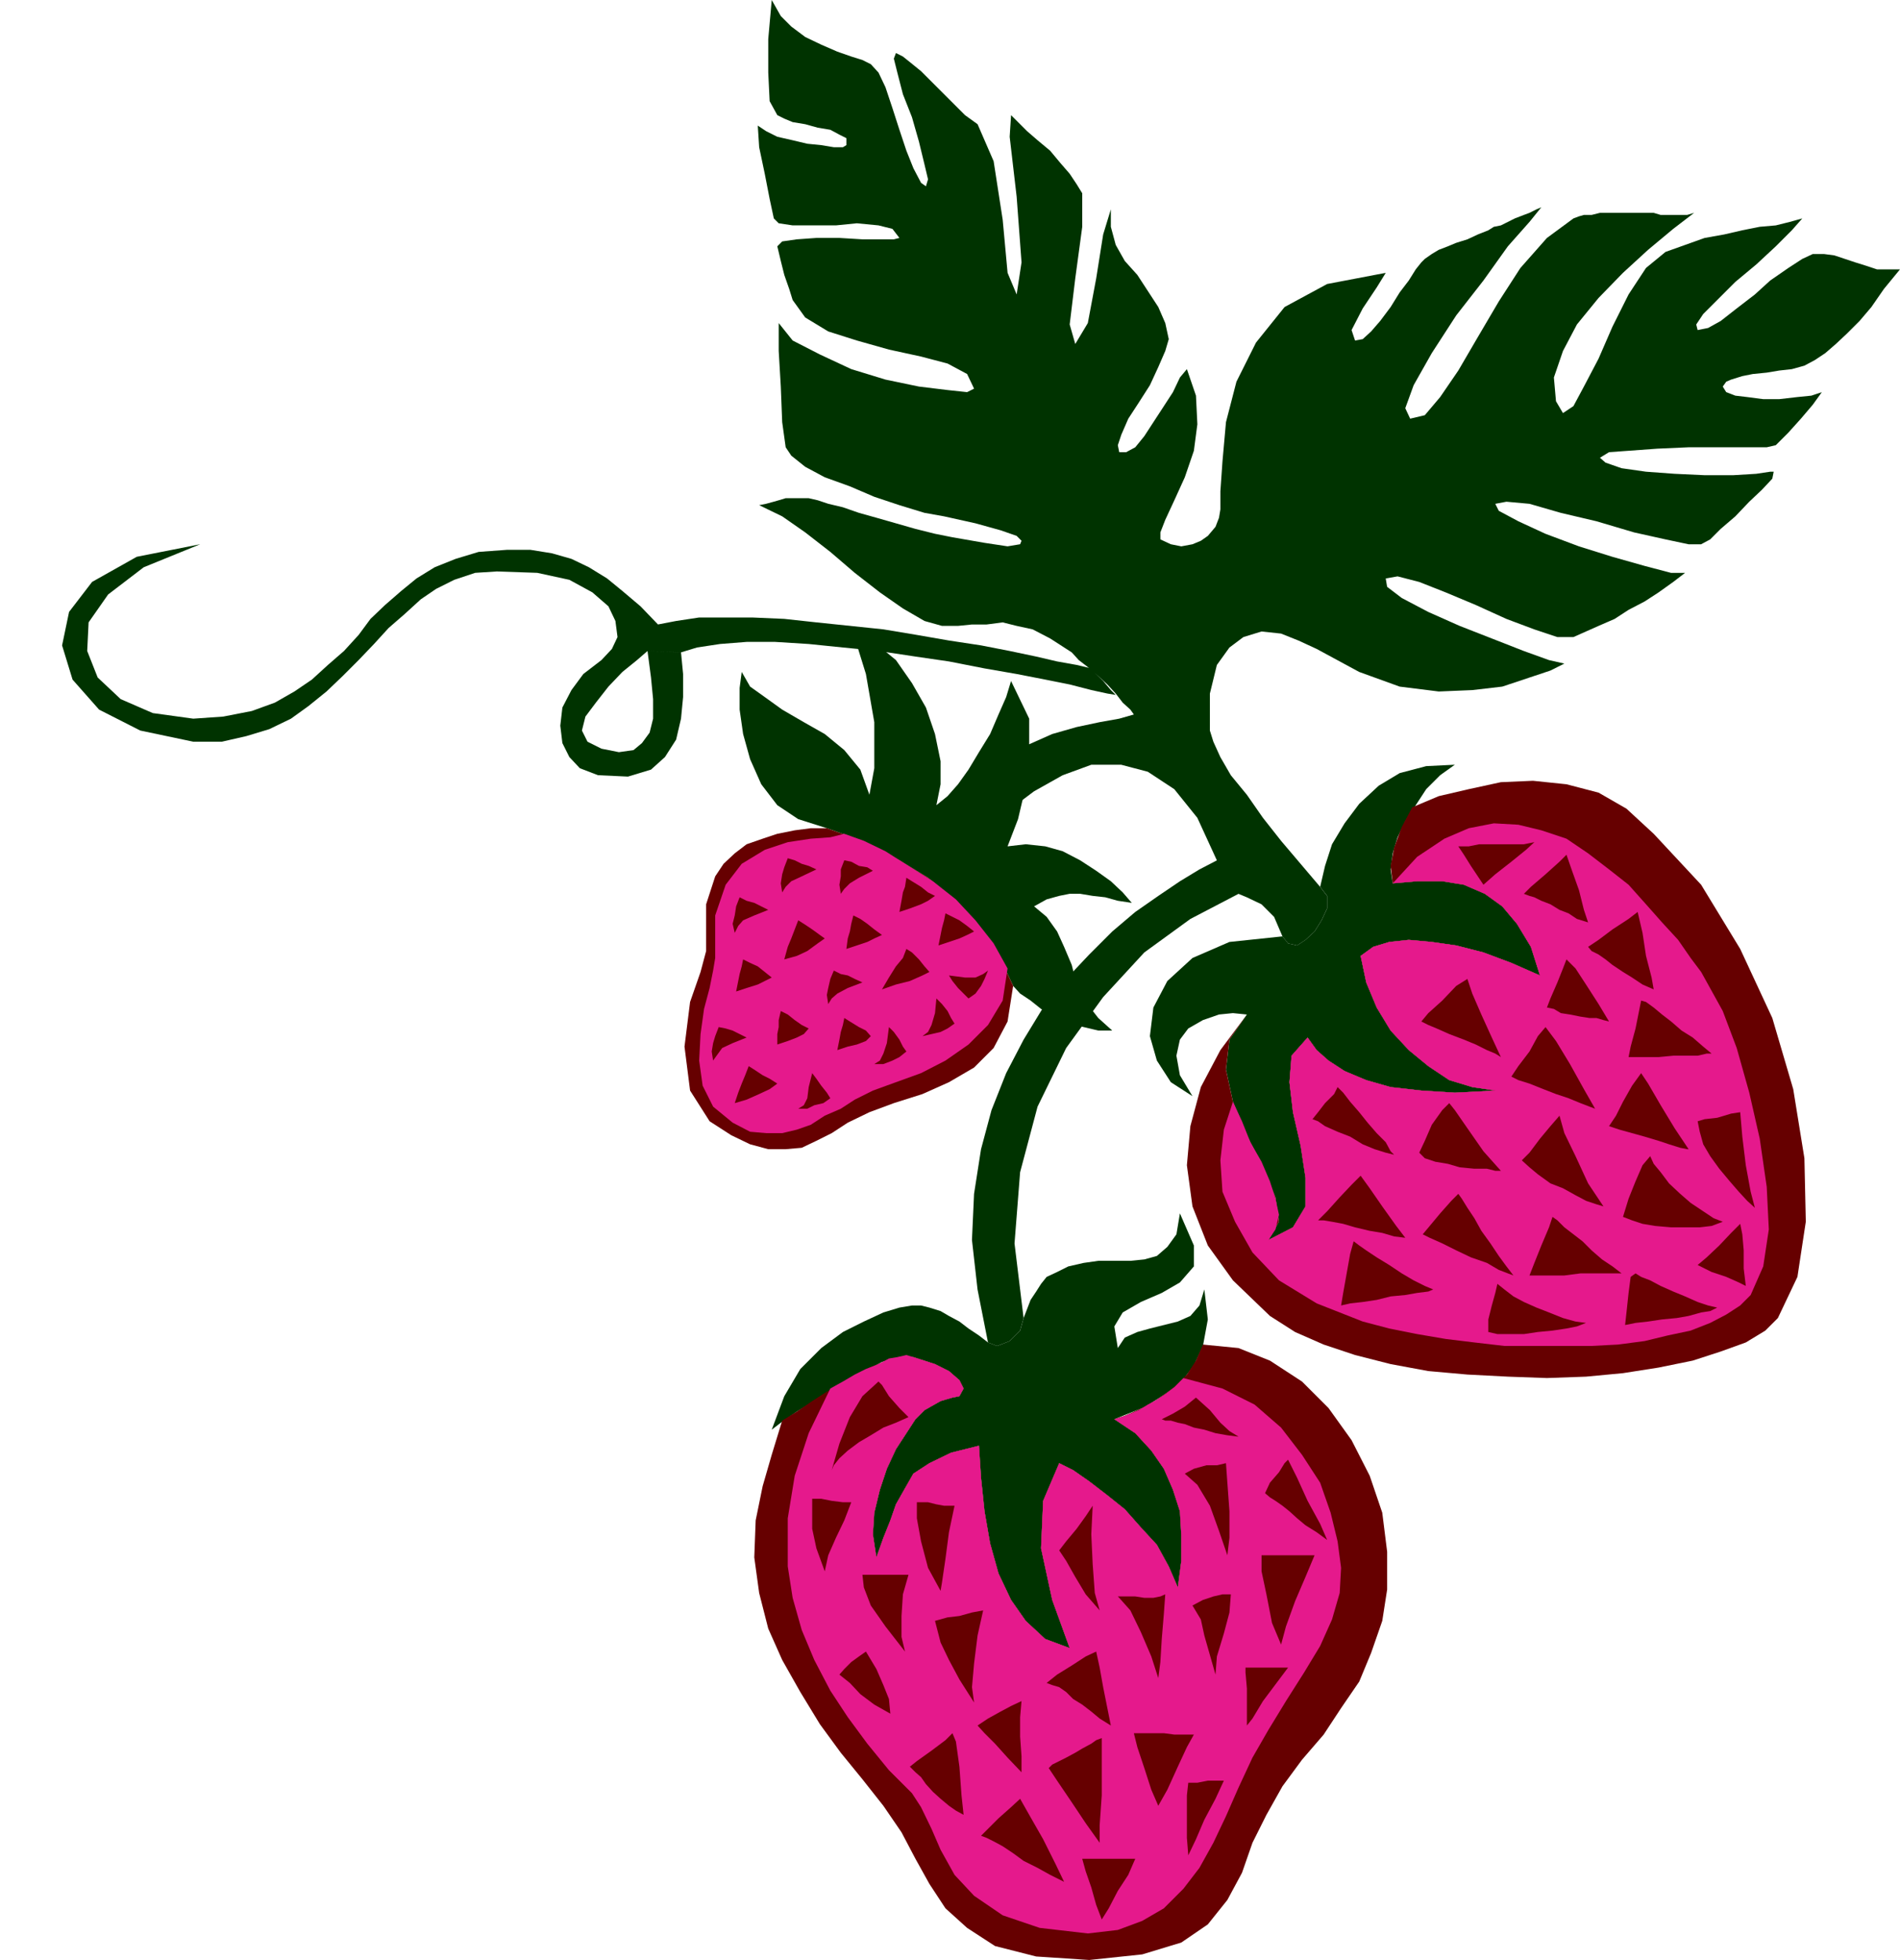 <?xml version="1.0" encoding="UTF-8" standalone="no"?>
<svg
   xmlns:ooo="http://xml.openoffice.org/svg/export"
   xmlns:dc="http://purl.org/dc/elements/1.1/"
   xmlns:cc="http://creativecommons.org/ns#"
   xmlns:rdf="http://www.w3.org/1999/02/22-rdf-syntax-ns#"
   xmlns:svg="http://www.w3.org/2000/svg"
   xmlns="http://www.w3.org/2000/svg"
   xmlns:sodipodi="http://sodipodi.sourceforge.net/DTD/sodipodi-0.dtd"
   xmlns:inkscape="http://www.inkscape.org/namespaces/inkscape"
   version="1.2"
   width="27.23mm"
   height="28.09mm"
   viewBox="0 0 2723 2809"
   preserveAspectRatio="xMidYMid"
   xml:space="preserve"
   id="svg213"
   sodipodi:docname="strwbry3.svg"
   style="fill-rule:evenodd;stroke-width:28.222;stroke-linejoin:round"
   inkscape:version="0.92.5 (2060ec1f9f, 2020-04-08)"><sodipodi:namedview
   pagecolor="#ffffff"
   bordercolor="#666666"
   borderopacity="1"
   objecttolerance="10"
   gridtolerance="10"
   guidetolerance="10"
   inkscape:pageopacity="0"
   inkscape:pageshadow="2"
   inkscape:window-width="664"
   inkscape:window-height="487"
   id="namedview215"
   showgrid="false"
   inkscape:zoom="0.2102413"
   inkscape:cx="51.477166"
   inkscape:cy="53.064565"
   inkscape:window-x="0"
   inkscape:window-y="0"
   inkscape:window-maximized="0"
   inkscape:current-layer="svg213" />
 <defs
   class="ClipPathGroup"
   id="defs8">
  <clipPath
   id="presentation_clip_path"
   clipPathUnits="userSpaceOnUse">
   <rect
   x="0"
   y="0"
   width="21000"
   height="29700"
   id="rect2" />
  </clipPath>
  <clipPath
   id="presentation_clip_path_shrink"
   clipPathUnits="userSpaceOnUse">
   <rect
   x="21"
   y="29"
   width="20958"
   height="29641"
   id="rect5" />
  </clipPath>
 </defs>
 <defs
   class="TextShapeIndex"
   id="defs12">
  <g
   ooo:slide="id1"
   ooo:id-list="id3"
   id="g10" />
 </defs>
 <defs
   class="EmbeddedBulletChars"
   id="defs44">
  <g
   id="bullet-char-template-57356"
   transform="matrix(4.8828125e-4,0,0,-4.8828125e-4,0,0)">
   <path
   d="M 580,1141 1163,571 580,0 -4,571 Z"
   id="path14"
   inkscape:connector-curvature="0" />
  </g>
  <g
   id="bullet-char-template-57354"
   transform="matrix(4.8828125e-4,0,0,-4.8828125e-4,0,0)">
   <path
   d="M 8,1128 H 1137 V 0 H 8 Z"
   id="path17"
   inkscape:connector-curvature="0" />
  </g>
  <g
   id="bullet-char-template-10146"
   transform="matrix(4.8828125e-4,0,0,-4.8828125e-4,0,0)">
   <path
   d="M 174,0 602,739 174,1481 1456,739 Z M 1358,739 309,1346 659,739 Z"
   id="path20"
   inkscape:connector-curvature="0" />
  </g>
  <g
   id="bullet-char-template-10132"
   transform="matrix(4.8828125e-4,0,0,-4.8828125e-4,0,0)">
   <path
   d="M 2015,739 1276,0 H 717 l 543,543 H 174 v 393 h 1086 l -543,545 h 557 z"
   id="path23"
   inkscape:connector-curvature="0" />
  </g>
  <g
   id="bullet-char-template-10007"
   transform="matrix(4.8828125e-4,0,0,-4.8828125e-4,0,0)">
   <path
   d="m 0,-2 c -7,16 -16,29 -25,39 l 381,530 c -94,256 -141,385 -141,387 0,25 13,38 40,38 9,0 21,-2 34,-5 21,4 42,12 65,25 l 27,-13 111,-251 280,301 64,-25 24,25 c 21,-10 41,-24 62,-43 C 886,937 835,863 770,784 769,783 710,716 594,584 L 774,223 c 0,-27 -21,-55 -63,-84 l 16,-20 C 717,90 699,76 672,76 641,76 570,178 457,381 L 164,-76 c -22,-34 -53,-51 -92,-51 -42,0 -63,17 -64,51 -7,9 -10,24 -10,44 0,9 1,19 2,30 z"
   id="path26"
   inkscape:connector-curvature="0" />
  </g>
  <g
   id="bullet-char-template-10004"
   transform="matrix(4.8828125e-4,0,0,-4.8828125e-4,0,0)">
   <path
   d="M 285,-33 C 182,-33 111,30 74,156 52,228 41,333 41,471 c 0,78 14,145 41,201 34,71 87,106 158,106 53,0 88,-31 106,-94 l 23,-176 c 8,-64 28,-97 59,-98 l 735,706 c 11,11 33,17 66,17 42,0 63,-15 63,-46 V 965 c 0,-36 -10,-64 -30,-84 L 442,47 C 390,-6 338,-33 285,-33 Z"
   id="path29"
   inkscape:connector-curvature="0" />
  </g>
  <g
   id="bullet-char-template-9679"
   transform="matrix(4.8828125e-4,0,0,-4.8828125e-4,0,0)">
   <path
   d="M 813,0 C 632,0 489,54 383,161 276,268 223,411 223,592 c 0,181 53,324 160,431 106,107 249,161 430,161 179,0 323,-54 432,-161 108,-107 162,-251 162,-431 0,-180 -54,-324 -162,-431 C 1136,54 992,0 813,0 Z"
   id="path32"
   inkscape:connector-curvature="0" />
  </g>
  <g
   id="bullet-char-template-8226"
   transform="matrix(4.8828125e-4,0,0,-4.8828125e-4,0,0)">
   <path
   d="m 346,457 c -73,0 -137,26 -191,78 -54,51 -81,114 -81,188 0,73 27,136 81,188 54,52 118,78 191,78 73,0 134,-26 185,-79 51,-51 77,-114 77,-187 0,-75 -25,-137 -76,-188 -50,-52 -112,-78 -186,-78 z"
   id="path35"
   inkscape:connector-curvature="0" />
  </g>
  <g
   id="bullet-char-template-8211"
   transform="matrix(4.8828125e-4,0,0,-4.8828125e-4,0,0)">
   <path
   d="M -4,459 H 1135 V 606 H -4 Z"
   id="path38"
   inkscape:connector-curvature="0" />
  </g>
  <g
   id="bullet-char-template-61548"
   transform="matrix(4.8828125e-4,0,0,-4.8828125e-4,0,0)">
   <path
   d="m 173,740 c 0,163 58,303 173,419 116,115 255,173 419,173 163,0 302,-58 418,-173 116,-116 174,-256 174,-419 0,-163 -58,-303 -174,-418 C 1067,206 928,148 765,148 601,148 462,206 346,322 231,437 173,577 173,740 Z"
   id="path41"
   inkscape:connector-curvature="0" />
  </g>
 </defs>
 <g
   id="g49"
   transform="translate(-9138,-13445)">
  <g
   id="id2"
   class="Master_Slide">
   <g
   id="bg-id2"
   class="Background" />
   <g
   id="bo-id2"
   class="BackgroundObjects" />
  </g>
 </g>
 <g
   class="SlideGroup"
   id="g211"
   transform="translate(-9138,-13445)">
  <g
   id="g209">
   <g
   id="container-id1">
    <g
   id="id1"
   class="Slide"
   clip-path="url(#presentation_clip_path)">
     <g
   class="Page"
   id="g205">
      <g
   class="Graphic"
   id="g203">
       <g
   id="id3">
        <rect
   class="BoundingBox"
   x="9138"
   y="13445"
   width="2723"
   height="2809"
   id="rect51"
   style="fill:none;stroke:none" />
        <defs
   id="defs56">
         <clipPath
   id="clip_path_1"
   clipPathUnits="userSpaceOnUse">
          <path
   d="m 9138,13445 h 2722 v 2808 H 9138 Z"
   id="path53"
   inkscape:connector-curvature="0" />
         </clipPath>
        </defs>
        <g
   clip-path="url(#clip_path_1)"
   id="g200">
         <path
   d="m 10526,14566 23,-20 28,-18 33,-15 36,-16 35,-10 33,-7 28,-5 21,-6 -5,-7 -11,-10 -10,-13 -12,-13 -13,-12 -15,-13 -13,-10 -10,-11 -31,-20 -25,-13 -23,-5 -20,-5 -23,3 h -21 l -20,2 h -23 l -25,-7 -31,-18 -33,-23 -36,-28 -35,-30 -36,-28 -33,-23 -33,-16 10,-2 11,-3 7,-2 10,-3 h 10 13 10 l 13,3 15,5 21,5 23,8 25,7 28,8 28,8 28,7 25,5 46,8 33,5 18,-3 2,-5 -7,-7 -23,-8 -36,-10 -45,-10 -28,-5 -36,-11 -36,-12 -35,-15 -36,-13 -28,-15 -20,-16 -8,-12 -5,-36 -2,-51 -3,-51 v -40 l 20,25 39,20 45,21 49,15 48,10 41,5 28,3 10,-5 -10,-21 -28,-15 -38,-10 -46,-10 -46,-13 -41,-13 -33,-20 -18,-25 -5,-16 -7,-20 -5,-20 -5,-21 7,-7 21,-3 28,-2 h 33 l 33,2 h 28 17 l 8,-2 -10,-13 -20,-5 -31,-3 -30,3 h -34 -28 l -20,-3 -7,-7 -6,-28 -7,-36 -8,-38 -2,-31 12,8 16,8 22,5 21,5 20,2 18,3 h 13 l 5,-3 v -10 l -10,-5 -13,-7 -18,-3 -18,-5 -18,-3 -12,-5 -10,-5 -11,-20 -2,-41 v -48 l 5,-56 13,23 15,15 20,15 23,11 23,10 20,7 16,5 12,6 11,12 10,21 10,30 10,31 10,30 10,25 11,21 7,5 3,-10 -5,-21 -8,-33 -10,-35 -13,-33 -8,-31 -5,-20 3,-8 10,5 10,8 16,13 15,15 15,15 18,18 15,15 18,13 23,53 13,84 7,76 13,31 7,-46 -7,-94 -10,-86 2,-31 10,10 13,13 15,13 18,15 15,18 13,15 10,15 8,13 v 48 l -10,74 -8,66 8,28 18,-30 12,-64 10,-63 11,-36 v 25 l 7,26 13,23 18,20 15,23 15,23 10,23 5,23 -5,17 -10,23 -12,26 -16,25 -15,23 -10,23 -5,15 2,10 h 10 l 13,-7 13,-16 13,-20 15,-23 13,-20 10,-21 10,-12 13,38 2,41 -5,38 -13,38 -15,33 -13,28 -7,18 v 10 l 15,7 15,3 16,-3 12,-5 10,-7 11,-13 5,-13 2,-12 v -26 l 3,-43 5,-56 15,-58 28,-56 41,-51 61,-33 84,-16 -13,21 -20,30 -16,31 5,15 11,-2 12,-11 13,-15 15,-20 13,-21 13,-17 10,-16 8,-10 5,-5 10,-7 10,-6 13,-5 12,-5 16,-5 15,-7 15,-6 8,-5 10,-2 10,-5 10,-5 13,-5 8,-3 10,-5 7,-3 -17,21 -31,35 -35,49 -39,50 -35,54 -26,46 -12,33 7,15 21,-5 22,-26 26,-38 28,-48 30,-51 31,-48 38,-43 38,-28 8,-3 7,-2 h 11 l 12,-3 h 13 13 12 13 13 13 l 10,3 h 10 10 10 8 l 10,-3 -30,23 -36,30 -36,33 -35,36 -31,38 -20,38 -13,38 3,34 10,17 15,-10 15,-28 21,-40 20,-46 23,-46 25,-38 28,-23 28,-10 28,-10 28,-5 26,-6 25,-5 23,-2 20,-5 18,-5 -15,17 -23,23 -28,26 -30,25 -26,26 -20,20 -10,15 2,8 15,-3 18,-10 23,-18 26,-20 22,-20 26,-18 20,-13 15,-7 h 16 l 15,2 15,5 15,5 16,5 15,5 h 18 15 l -23,28 -18,26 -17,20 -18,18 -16,15 -15,13 -15,10 -15,8 -18,5 -18,2 -18,3 -20,2 -15,3 -16,5 -7,3 -5,7 5,8 13,5 17,2 23,3 h 23 l 26,-3 20,-2 15,-5 -13,18 -17,20 -18,20 -18,18 -13,3 h -28 -40 -44 l -45,2 -41,3 -28,2 -13,8 8,7 23,8 35,5 41,3 43,2 h 41 l 33,-2 20,-3 h 5 l -2,10 -15,16 -18,17 -20,21 -21,18 -15,15 -13,7 h -18 l -33,-7 -45,-10 -54,-16 -51,-12 -45,-13 -33,-3 -16,3 5,10 28,15 39,18 48,18 48,15 46,13 38,10 h 20 l -17,13 -21,15 -20,13 -23,12 -20,13 -23,10 -18,8 -18,8 h -23 l -33,-11 -40,-15 -44,-20 -43,-18 -38,-15 -31,-8 -17,3 2,12 21,16 38,20 45,20 46,18 46,18 36,13 22,5 -20,10 -30,10 -39,13 -43,5 -48,2 -56,-7 -58,-21 -61,-33 -26,-12 -25,-10 -28,-3 -26,8 -20,15 -18,25 -10,41 v 53 l 5,16 10,22 15,26 23,28 23,33 26,33 28,33 28,33 10,13 v 18 l -8,17 -10,16 -13,12 -12,8 -13,-3 -8,-10 -12,-28 -18,-18 -21,-10 -12,-5 -69,36 -66,48 -59,64 -53,73 -41,84 -25,94 -8,102 13,107 -5,18 -15,15 -18,7 -13,-5 -15,-76 -8,-71 3,-66 10,-64 15,-56 21,-53 25,-48 28,-46 33,-41 33,-35 33,-33 33,-28 33,-23 31,-21 28,-17 25,-13 -28,-61 -33,-41 -38,-25 -38,-10 h -43 l -41,15 -41,23 -40,30 h -16 l -17,-10 -16,-15 z"
   id="path58"
   inkscape:connector-curvature="0"
   style="fill:#003300;stroke:none" />
         <path
   d="m 10066,14378 -15,13 -21,17 -20,21 -18,23 -15,20 -5,20 8,16 20,10 25,5 21,-3 12,-10 11,-15 5,-20 v -28 l -3,-31 -5,-38 48,2 3,31 v 33 l -3,31 -7,30 -16,25 -20,18 -33,10 -43,-2 -26,-10 -15,-16 -10,-20 -3,-25 3,-26 13,-25 17,-23 26,-20 15,-16 8,-17 -3,-23 -10,-21 -23,-20 -33,-18 -46,-10 -58,-2 -31,2 -30,10 -26,13 -22,15 -23,21 -23,20 -21,23 -22,23 -23,23 -23,22 -26,21 -25,18 -31,15 -33,10 -35,8 h -41 l -76,-16 -59,-30 -38,-43 -15,-49 10,-48 33,-43 64,-36 91,-18 -81,33 -51,39 -28,40 -2,41 15,38 33,31 46,20 58,8 43,-3 41,-8 33,-12 28,-16 25,-17 23,-21 23,-20 21,-23 17,-23 21,-20 23,-20 22,-18 26,-16 30,-12 33,-10 41,-3 h 33 l 31,5 28,8 25,12 26,16 22,18 26,22 25,26 26,-5 33,-5 h 35 41 l 46,2 46,5 48,5 48,5 48,8 46,8 46,7 41,8 38,8 30,7 28,5 21,5 7,8 10,10 11,13 7,7 -12,-2 -23,-5 -31,-8 -35,-7 -41,-8 -46,-8 -51,-10 -48,-7 -53,-8 -51,-5 -49,-5 -48,-3 h -41 l -38,3 -33,5 -23,7 z"
   id="path60"
   inkscape:connector-curvature="0"
   style="fill:#003300;stroke:none" />
         <path
   d="m 10582,14658 15,-39 16,-68 v -76 l -26,-54 -7,23 -11,25 -12,28 -16,26 -15,25 -15,21 -15,17 -16,13 6,-30 v -33 l -8,-39 -13,-38 -20,-35 -23,-33 -28,-23 -33,-15 18,58 12,69 v 66 l -7,38 -13,-36 -23,-28 -28,-23 -30,-17 -31,-18 -25,-18 -21,-15 -12,-21 -3,23 v 31 l 5,35 10,36 16,36 23,30 30,20 41,13 28,10 35,16 41,20 41,25 38,31 35,38 28,41 21,45 10,11 15,10 15,12 21,11 20,10 20,5 21,5 h 20 l -20,-18 -18,-23 -13,-25 -7,-28 -11,-26 -10,-22 -15,-21 -18,-15 18,-10 18,-5 15,-3 h 15 l 18,3 18,2 18,5 20,3 -13,-15 -17,-16 -21,-15 -23,-15 -25,-13 -25,-7 -28,-3 z"
   id="path62"
   inkscape:connector-curvature="0"
   style="fill:#003300;stroke:none" />
         <path
   d="m 10691,15255 21,-3 h 23 23 l 20,-2 18,-5 15,-13 13,-18 5,-30 20,46 v 30 l -20,23 -26,15 -30,13 -26,15 -12,20 5,31 10,-15 18,-8 18,-5 20,-5 20,-5 18,-8 13,-15 7,-23 5,43 -7,38 -13,28 -20,26 -26,18 -23,15 -25,10 -20,8 30,20 23,25 18,26 13,30 10,31 2,35 v 36 l -5,38 -13,-30 -17,-31 -23,-25 -23,-26 -25,-20 -26,-20 -23,-16 -20,-10 -23,54 -3,68 16,74 25,69 -35,-13 -28,-26 -21,-30 -18,-38 -12,-43 -8,-46 -5,-48 -3,-46 -40,10 -31,15 -23,15 -12,21 -13,23 -8,23 -10,25 -10,28 -5,-33 2,-31 8,-33 10,-30 13,-28 15,-23 13,-20 13,-13 23,-13 17,-5 10,-2 6,-11 -6,-12 -15,-13 -20,-10 -31,-10 h -20 l -25,7 -31,16 -33,17 -30,21 -28,17 -23,16 -13,10 18,-48 23,-39 30,-30 31,-23 30,-15 28,-13 23,-7 18,-3 h 13 l 12,3 16,5 12,7 15,8 13,10 15,10 13,10 13,5 18,-7 15,-15 5,-18 5,-13 5,-13 8,-12 7,-11 8,-10 15,-7 16,-8 z"
   id="path64"
   inkscape:connector-curvature="0"
   style="fill:#003300;stroke:none" />
         <path
   d="m 10976,14787 8,10 13,3 12,-8 13,-12 10,-16 8,-17 v -18 l -10,-13 7,-30 10,-31 18,-30 21,-28 28,-26 30,-18 38,-10 41,-2 -21,15 -20,20 -15,23 -15,23 -11,23 -7,23 -3,23 3,20 35,-3 h 36 l 31,5 30,13 25,18 21,25 20,33 13,41 -41,-18 -40,-15 -39,-10 -35,-5 -33,-3 -28,3 -23,7 -18,13 8,38 15,36 20,33 26,28 28,23 30,20 33,10 33,5 -58,3 -48,-3 -44,-5 -35,-10 -31,-13 -23,-15 -17,-15 -13,-18 -23,26 -3,38 5,43 11,48 7,46 v 41 l -18,30 -35,18 15,-26 -5,-35 -18,-43 -23,-46 -20,-48 -10,-46 5,-43 25,-36 -20,-2 -20,2 -23,8 -21,12 -12,16 -5,23 5,28 18,30 -31,-20 -20,-31 -10,-35 5,-41 20,-38 36,-33 53,-23 z"
   id="path66"
   inkscape:connector-curvature="0"
   style="fill:#003300;stroke:none" />
         <path
   d="m 10590,14858 -21,-45 -28,-41 -35,-38 -38,-31 -41,-25 -41,-20 -35,-16 -28,-10 h -23 l -23,3 -25,5 -21,7 -23,8 -17,13 -16,15 -12,18 -13,40 v 36 31 l -8,30 -15,43 -8,64 8,63 28,44 31,20 27,13 26,7 h 25 l 23,-2 21,-10 22,-11 23,-15 31,-15 35,-13 41,-13 38,-17 36,-21 28,-28 20,-38 z"
   id="path68"
   inkscape:connector-curvature="0"
   style="fill:#660000;stroke:none" />
         <path
   d="m 10826,15720 -13,-30 -17,-31 -23,-25 -23,-26 -25,-20 -26,-20 -23,-16 -20,-10 -23,54 -3,68 16,74 25,69 -35,-13 -28,-26 -21,-30 -18,-38 -12,-43 -8,-46 -5,-48 -3,-46 -40,10 -31,15 -23,15 -12,21 -13,23 -8,23 -10,25 -10,28 -5,-33 2,-31 8,-33 10,-30 13,-28 15,-23 13,-20 13,-13 23,-13 17,-5 10,-2 6,-11 -6,-12 -15,-13 -20,-10 -31,-10 h -15 l -23,5 -25,10 -26,15 -28,15 -28,18 -22,15 -21,13 -15,49 -13,45 -10,49 -2,53 7,51 13,51 20,45 26,46 28,46 30,41 31,38 30,38 26,38 20,38 20,36 23,35 31,28 40,26 59,15 76,5 76,-8 56,-17 38,-26 28,-35 21,-39 15,-43 20,-40 23,-41 28,-38 31,-36 25,-38 26,-38 17,-41 16,-46 7,-45 v -54 l -7,-56 -18,-53 -26,-51 -33,-46 -38,-38 -46,-30 -45,-18 -51,-5 -10,23 -13,20 -18,18 -18,13 -17,12 -18,8 -18,8 -15,5 30,20 23,25 18,26 13,30 10,31 2,35 v 36 z"
   id="path70"
   inkscape:connector-curvature="0"
   style="fill:#660000;stroke:none" />
         <path
   d="m 11508,14640 68,73 56,92 46,99 30,102 16,99 2,91 -12,79 -28,59 -18,18 -28,17 -36,13 -40,13 -49,10 -51,8 -53,5 -56,2 -56,-2 -58,-3 -56,-5 -54,-10 -51,-13 -45,-15 -41,-18 -36,-23 -53,-51 -36,-50 -22,-56 -8,-59 5,-56 15,-56 28,-53 38,-51 -25,36 -5,43 10,46 20,48 23,46 18,43 5,35 -15,26 35,-18 18,-30 v -41 l -7,-46 -11,-48 -5,-43 3,-38 23,-26 13,18 17,15 23,15 31,13 35,10 44,5 48,3 58,-3 -33,-5 -33,-10 -30,-20 -28,-23 -26,-28 -20,-33 -15,-36 -8,-38 18,-13 23,-7 28,-3 33,3 35,5 39,10 40,15 41,18 -13,-41 -20,-33 -21,-25 -25,-18 -30,-13 -31,-5 h -36 l -35,3 -3,-25 5,-26 11,-30 15,-28 38,-16 43,-10 46,-10 46,-2 48,5 46,12 40,23 z"
   id="path72"
   inkscape:connector-curvature="0"
   style="fill:#660000;stroke:none" />
         <path
   d="m 10582,14833 -20,-36 -26,-33 -28,-30 -33,-26 -35,-22 -33,-21 -31,-15 -28,-10 -20,5 -28,2 -33,5 -33,11 -33,20 -23,30 -15,44 v 61 l -3,18 -5,25 -8,30 -5,36 -2,38 5,36 15,30 28,23 25,13 23,2 h 23 l 21,-5 20,-7 20,-13 23,-10 20,-13 26,-13 33,-12 36,-13 35,-18 33,-23 28,-28 21,-35 z"
   id="path74"
   inkscape:connector-curvature="0"
   style="fill:#e5198c;stroke:none" />
         <path
   d="m 10826,15720 5,-38 v -36 l -2,-35 -10,-31 -13,-30 -18,-26 -23,-25 -30,-20 10,-3 13,-5 12,-5 13,-8 13,-7 12,-8 13,-10 13,-13 56,15 46,23 38,33 30,39 26,40 15,43 10,41 5,38 -2,36 -11,38 -17,38 -23,38 -26,41 -25,41 -23,40 -20,43 -18,41 -18,38 -20,36 -23,30 -28,28 -31,18 -35,13 -43,5 -69,-8 -53,-18 -41,-28 -28,-30 -20,-36 -13,-30 -15,-31 -13,-20 -33,-33 -31,-38 -28,-38 -25,-38 -23,-44 -18,-43 -13,-46 -7,-45 v -69 l 10,-61 20,-61 31,-64 18,-10 17,-10 16,-8 18,-7 15,-8 12,-2 13,-3 10,3 31,10 20,10 15,13 6,12 -6,11 -10,2 -17,5 -23,13 -13,13 -13,20 -15,23 -13,28 -10,30 -8,33 -2,31 5,33 10,-28 10,-25 8,-23 13,-23 12,-21 23,-15 31,-15 40,-10 3,46 5,48 8,46 12,43 18,38 21,30 28,26 35,13 -25,-69 -16,-74 3,-68 23,-54 20,10 23,16 26,20 25,20 23,26 23,25 17,31 z"
   id="path76"
   inkscape:connector-curvature="0"
   style="fill:#e5198c;stroke:none" />
         <path
   d="m 11134,14711 35,-3 h 36 l 31,5 30,13 25,18 21,25 20,33 13,41 -41,-18 -40,-15 -39,-10 -35,-5 -33,-3 -28,3 -23,7 -18,13 8,38 15,36 20,33 26,28 28,23 30,20 33,10 33,5 -58,3 -48,-3 -44,-5 -35,-10 -31,-13 -23,-15 -17,-15 -13,-18 -23,26 -3,38 5,43 11,48 7,46 v 41 l -18,30 -35,18 10,-15 5,-21 -5,-23 -8,-25 -12,-28 -16,-28 -12,-30 -13,-28 -13,40 -5,44 3,45 18,43 25,44 38,40 54,33 66,26 38,10 40,8 41,7 41,5 43,5 h 43 41 41 l 38,-2 38,-5 33,-8 33,-7 28,-11 23,-12 20,-13 15,-15 18,-41 8,-53 -3,-61 -10,-69 -15,-66 -18,-64 -20,-53 -21,-38 -10,-18 -15,-20 -18,-26 -23,-25 -23,-26 -25,-28 -28,-22 -30,-23 -31,-21 -36,-12 -33,-8 -35,-2 -36,7 -35,15 -39,26 z"
   id="path78"
   inkscape:connector-curvature="0"
   style="fill:#e5198c;stroke:none" />
         <path
   d="m 10348,14678 10,2 11,6 12,2 8,5 -20,10 -13,8 -8,8 -5,7 -2,-13 2,-12 v -10 z"
   id="path80"
   inkscape:connector-curvature="0"
   style="fill:#660000;stroke:none" />
         <path
   d="m 10267,14675 10,3 10,5 10,3 11,5 -21,10 -15,7 -8,8 -5,8 -2,-13 2,-13 3,-10 z"
   id="path82"
   inkscape:connector-curvature="0"
   style="fill:#660000;stroke:none" />
         <path
   d="m 10198,14731 10,5 11,3 10,5 10,5 -20,8 -16,7 -7,8 -5,10 -3,-13 3,-12 2,-13 z"
   id="path84"
   inkscape:connector-curvature="0"
   style="fill:#660000;stroke:none" />
         <path
   d="m 10437,14703 8,5 13,8 10,8 10,5 -10,7 -10,5 -16,6 -15,5 3,-16 2,-12 3,-8 z"
   id="path86"
   inkscape:connector-curvature="0"
   style="fill:#660000;stroke:none" />
         <path
   d="m 10437,14805 8,5 10,10 8,10 7,8 -10,5 -18,8 -20,5 -20,7 10,-17 10,-16 10,-12 z"
   id="path88"
   inkscape:connector-curvature="0"
   style="fill:#660000;stroke:none" />
         <path
   d="m 10361,14757 10,5 10,7 10,8 11,8 -11,5 -10,5 -15,5 -15,5 2,-15 3,-10 2,-11 z"
   id="path90"
   inkscape:connector-curvature="0"
   style="fill:#660000;stroke:none" />
         <path
   d="m 10493,14754 10,5 10,5 11,8 10,8 -10,5 -11,5 -15,5 -15,5 3,-15 2,-10 3,-11 z"
   id="path92"
   inkscape:connector-curvature="0"
   style="fill:#660000;stroke:none" />
         <path
   d="m 10211,14973 8,5 12,8 10,5 11,7 -11,8 -15,7 -18,8 -17,5 5,-15 5,-13 5,-12 z"
   id="path94"
   inkscape:connector-curvature="0"
   style="fill:#660000;stroke:none" />
         <path
   d="m 10506,14912 -5,-8 -5,-10 -8,-10 -8,-8 -2,21 -5,17 -5,10 -8,6 13,-3 13,-3 10,-5 z"
   id="path96"
   inkscape:connector-curvature="0"
   style="fill:#660000;stroke:none" />
         <path
   d="m 10328,15019 -5,-8 -8,-10 -7,-10 -6,-8 -5,20 -2,16 -5,10 -8,5 h 13 l 10,-5 13,-3 z"
   id="path98"
   inkscape:connector-curvature="0"
   style="fill:#660000;stroke:none" />
         <path
   d="m 10168,14917 10,2 10,3 10,5 10,5 -20,8 -15,7 -8,11 -5,7 -2,-13 2,-12 3,-10 z"
   id="path100"
   inkscape:connector-curvature="0"
   style="fill:#660000;stroke:none" />
         <path
   d="m 10203,14820 10,5 11,5 10,8 10,8 -10,5 -10,5 -16,5 -15,5 3,-15 2,-10 3,-11 z"
   id="path102"
   inkscape:connector-curvature="0"
   style="fill:#660000;stroke:none" />
         <path
   d="m 10282,14764 8,5 12,8 11,8 7,5 -10,7 -15,11 -15,7 -18,5 5,-18 5,-12 5,-13 z"
   id="path104"
   inkscape:connector-curvature="0"
   style="fill:#660000;stroke:none" />
         <path
   d="m 10257,14894 10,5 10,8 10,7 10,5 -7,8 -10,5 -13,5 -15,5 v -15 l 2,-10 v -10 z"
   id="path106"
   inkscape:connector-curvature="0"
   style="fill:#660000;stroke:none" />
         <path
   d="m 10333,14836 10,5 10,2 10,5 11,5 -21,8 -15,8 -8,7 -5,8 -2,-13 2,-10 3,-13 z"
   id="path108"
   inkscape:connector-curvature="0"
   style="fill:#660000;stroke:none" />
         <path
   d="m 10348,14904 8,5 13,8 10,5 7,8 -7,7 -13,5 -13,3 -15,5 3,-15 2,-11 3,-10 z"
   id="path110"
   inkscape:connector-curvature="0"
   style="fill:#660000;stroke:none" />
         <path
   d="m 10437,14952 -5,-7 -5,-10 -8,-11 -7,-7 -3,23 -5,15 -5,10 -8,5 h 13 l 13,-5 10,-5 z"
   id="path112"
   inkscape:connector-curvature="0"
   style="fill:#660000;stroke:none" />
         <path
   d="m 10526,14876 -7,-7 -8,-8 -8,-10 -5,-8 23,3 h 15 l 11,-5 7,-5 -5,12 -5,10 -8,11 z"
   id="path114"
   inkscape:connector-curvature="0"
   style="fill:#660000;stroke:none" />
         <path
   d="m 10397,15425 5,5 10,16 15,17 13,13 -18,8 -18,7 -18,11 -17,10 -16,12 -12,11 -8,10 -3,7 11,-38 15,-38 18,-30 z"
   id="path116"
   inkscape:connector-curvature="0"
   style="fill:#660000;stroke:none" />
         <path
   d="m 10302,15593 h 13 l 15,3 16,2 h 12 l -10,26 -12,25 -11,25 -5,23 -12,-33 -6,-28 v -23 z"
   id="path118"
   inkscape:connector-curvature="0"
   style="fill:#660000;stroke:none" />
         <path
   d="m 10374,15702 h 15 15 18 18 l -8,28 -2,31 v 30 l 5,21 -28,-36 -21,-30 -10,-26 z"
   id="path120"
   inkscape:connector-curvature="0"
   style="fill:#660000;stroke:none" />
         <path
   d="m 10452,15598 h 16 l 12,3 11,2 h 15 l -8,38 -5,38 -5,34 -2,12 -18,-33 -10,-38 -6,-33 z"
   id="path122"
   inkscape:connector-curvature="0"
   style="fill:#660000;stroke:none" />
         <path
   d="m 10478,15768 18,-5 17,-2 18,-5 16,-3 -8,36 -5,40 -3,34 3,22 -21,-33 -15,-28 -12,-25 z"
   id="path124"
   inkscape:connector-curvature="0"
   style="fill:#660000;stroke:none" />
         <path
   d="m 10656,15667 10,-13 15,-18 13,-18 10,-15 -2,41 2,43 3,41 7,25 -20,-23 -15,-25 -13,-23 z"
   id="path126"
   inkscape:connector-curvature="0"
   style="fill:#660000;stroke:none" />
         <path
   d="m 10742,15735 -2,-2 h 5 7 13 l 13,2 h 13 l 10,-2 7,-3 -2,28 -3,36 -2,33 -3,23 -10,-31 -15,-35 -15,-31 z"
   id="path128"
   inkscape:connector-curvature="0"
   style="fill:#660000;stroke:none" />
         <path
   d="m 10808,15481 -5,-2 16,-8 17,-10 16,-13 20,18 15,18 13,12 13,8 -16,-2 -17,-3 -16,-5 -15,-3 -13,-5 -10,-2 -10,-3 z"
   id="path130"
   inkscape:connector-curvature="0"
   style="fill:#660000;stroke:none" />
         <path
   d="m 10836,15557 13,-7 18,-5 h 15 l 13,-3 2,28 3,41 v 38 l -3,25 -12,-35 -13,-36 -18,-30 z"
   id="path132"
   inkscape:connector-curvature="0"
   style="fill:#660000;stroke:none" />
         <path
   d="m 10951,15585 7,-15 13,-15 8,-13 5,-5 13,26 15,33 18,33 10,23 -15,-11 -16,-10 -12,-10 -11,-10 -10,-8 -10,-7 -8,-5 z"
   id="path134"
   inkscape:connector-curvature="0"
   style="fill:#660000;stroke:none" />
         <path
   d="m 10946,15674 h 7 13 13 12 11 10 7 3 l -13,31 -15,35 -13,36 -7,26 -13,-31 -8,-41 -7,-33 z"
   id="path136"
   inkscape:connector-curvature="0"
   style="fill:#660000;stroke:none" />
         <path
   d="m 10847,15746 15,-8 15,-5 13,-3 h 12 l -2,26 -8,30 -10,33 -2,26 -8,-28 -8,-28 -5,-23 z"
   id="path138"
   inkscape:connector-curvature="0"
   style="fill:#660000;stroke:none" />
         <path
   d="m 10923,15835 h 13 17 16 15 l -15,20 -21,28 -15,25 -8,10 v -28 -25 l -2,-23 z"
   id="path140"
   inkscape:connector-curvature="0"
   style="fill:#660000;stroke:none" />
         <path
   d="m 10638,15857 15,-12 21,-13 20,-13 15,-7 5,23 5,28 6,30 5,25 -16,-10 -12,-10 -13,-10 -13,-8 -10,-10 -10,-7 -10,-3 z"
   id="path142"
   inkscape:connector-curvature="0"
   style="fill:#660000;stroke:none" />
         <path
   d="m 10539,15918 15,-10 18,-10 15,-8 15,-7 -2,23 v 28 l 2,28 v 23 l -20,-21 -18,-20 -15,-15 z"
   id="path144"
   inkscape:connector-curvature="0"
   style="fill:#660000;stroke:none" />
         <path
   d="m 10341,15845 7,-8 10,-10 11,-8 10,-7 15,25 10,23 8,20 2,21 -23,-13 -20,-15 -15,-16 z"
   id="path146"
   inkscape:connector-curvature="0"
   style="fill:#660000;stroke:none" />
         <path
   d="m 10442,15977 10,-8 21,-15 20,-15 10,-10 5,12 5,36 3,41 3,28 -11,-6 -10,-7 -12,-10 -11,-10 -10,-11 -7,-10 -8,-7 z"
   id="path148"
   inkscape:connector-curvature="0"
   style="fill:#660000;stroke:none" />
         <path
   d="m 10544,16076 10,-10 15,-15 18,-16 13,-12 13,23 20,35 18,36 12,25 -20,-10 -18,-10 -20,-10 -15,-11 -15,-10 -13,-7 -10,-5 z"
   id="path150"
   inkscape:connector-curvature="0"
   style="fill:#660000;stroke:none" />
         <path
   d="m 10641,15979 5,-5 10,-5 10,-5 13,-7 10,-6 13,-7 7,-5 8,-3 v 36 46 l -3,43 v 25 l -20,-28 -20,-30 -21,-31 z"
   id="path152"
   inkscape:connector-curvature="0"
   style="fill:#660000;stroke:none" />
         <path
   d="m 10763,15929 h 7 10 13 13 l 15,2 h 13 10 5 l -10,18 -13,28 -15,33 -13,23 -10,-23 -10,-31 -10,-30 z"
   id="path154"
   inkscape:connector-curvature="0"
   style="fill:#660000;stroke:none" />
         <path
   d="m 10841,16000 h 13 l 15,-3 h 13 10 l -12,26 -16,30 -12,28 -11,23 -2,-25 v -33 -28 z"
   id="path156"
   inkscape:connector-curvature="0"
   style="fill:#660000;stroke:none" />
         <path
   d="m 10689,16109 h 5 10 10 13 10 13 8 7 l -10,23 -15,23 -13,25 -10,16 -8,-21 -7,-25 -8,-23 z"
   id="path158"
   inkscape:connector-curvature="0"
   style="fill:#660000;stroke:none" />
         <path
   d="m 11228,14658 8,12 10,16 10,15 8,12 17,-15 23,-18 21,-17 12,-11 -15,3 h -15 -18 -15 -16 l -15,3 h -10 z"
   id="path160"
   inkscape:connector-curvature="0"
   style="fill:#660000;stroke:none" />
         <path
   d="m 11322,14726 10,-10 21,-18 20,-18 10,-10 8,23 10,28 7,28 6,18 -16,-5 -12,-8 -13,-5 -13,-8 -13,-5 -10,-5 -7,-2 z"
   id="path162"
   inkscape:connector-curvature="0"
   style="fill:#660000;stroke:none" />
         <path
   d="m 11414,14802 15,-10 20,-15 23,-15 13,-10 7,30 5,33 8,31 3,17 -16,-7 -15,-10 -13,-8 -15,-10 -10,-8 -10,-7 -10,-5 z"
   id="path164"
   inkscape:connector-curvature="0"
   style="fill:#660000;stroke:none" />
         <path
   d="m 11490,14879 -3,15 -5,25 -7,26 -3,15 h 10 15 18 l 21,-2 h 17 18 l 13,-3 h 7 l -12,-10 -15,-13 -16,-10 -15,-13 -13,-10 -12,-10 -11,-8 z"
   id="path166"
   inkscape:connector-curvature="0"
   style="fill:#660000;stroke:none" />
         <path
   d="m 11383,14820 -5,13 -8,20 -10,23 -5,13 10,2 10,6 13,2 15,3 13,2 h 10 l 10,3 8,2 -15,-25 -18,-28 -15,-23 z"
   id="path168"
   inkscape:connector-curvature="0"
   style="fill:#660000;stroke:none" />
         <path
   d="m 11241,14848 -16,10 -20,21 -20,18 -10,12 10,5 12,5 18,8 21,8 17,7 16,8 12,5 8,5 -13,-28 -15,-33 -13,-30 z"
   id="path170"
   inkscape:connector-curvature="0"
   style="fill:#660000;stroke:none" />
         <path
   d="m 11353,14917 -11,13 -12,22 -16,21 -10,15 10,5 16,5 20,8 18,7 18,6 17,7 13,5 8,3 -16,-28 -20,-36 -20,-33 z"
   id="path172"
   inkscape:connector-curvature="0"
   style="fill:#660000;stroke:none" />
         <path
   d="m 11490,14983 -13,18 -13,23 -10,20 -10,15 15,5 18,5 18,5 20,6 15,5 16,5 10,2 h 2 l -20,-30 -20,-33 -18,-31 z"
   id="path174"
   inkscape:connector-curvature="0"
   style="fill:#660000;stroke:none" />
         <path
   d="m 11571,15052 10,-3 18,-2 20,-6 13,-2 3,35 5,41 7,38 6,23 -11,-10 -12,-13 -13,-15 -15,-18 -13,-18 -10,-17 -5,-18 z"
   id="path176"
   inkscape:connector-curvature="0"
   style="fill:#660000;stroke:none" />
         <path
   d="m 11632,15199 -13,13 -17,18 -18,17 -13,11 20,10 21,7 18,8 10,5 -3,-25 v -26 l -2,-23 z"
   id="path178"
   inkscape:connector-curvature="0"
   style="fill:#660000;stroke:none" />
         <path
   d="m 11503,15102 -11,13 -10,23 -10,25 -8,26 13,5 15,5 18,3 23,2 h 20 21 l 17,-2 16,-6 -13,-5 -15,-10 -18,-12 -15,-13 -16,-15 -12,-16 -10,-12 z"
   id="path180"
   inkscape:connector-curvature="0"
   style="fill:#660000;stroke:none" />
         <path
   d="m 11373,15044 -13,15 -15,18 -15,20 -11,11 11,10 12,10 18,13 18,7 18,10 15,8 15,5 10,3 -22,-33 -18,-39 -16,-33 z"
   id="path182"
   inkscape:connector-curvature="0"
   style="fill:#660000;stroke:none" />
         <path
   d="m 11215,15026 -10,10 -15,21 -10,23 -8,17 8,8 15,5 18,3 17,5 21,2 h 18 l 12,3 h 8 l -25,-28 -23,-33 -18,-26 z"
   id="path184"
   inkscape:connector-curvature="0"
   style="fill:#660000;stroke:none" />
         <path
   d="m 11019,15049 8,-10 10,-13 13,-13 5,-10 8,8 10,13 13,15 12,15 13,15 13,13 7,13 5,5 -12,-3 -16,-5 -17,-7 -18,-11 -18,-7 -18,-8 -10,-7 z"
   id="path186"
   inkscape:connector-curvature="0"
   style="fill:#660000;stroke:none" />
         <path
   d="m 11027,15194 13,-13 18,-20 17,-18 13,-13 13,18 18,26 20,28 13,17 -16,-2 -17,-5 -18,-3 -21,-5 -17,-5 -16,-3 -12,-2 z"
   id="path188"
   inkscape:connector-curvature="0"
   style="fill:#660000;stroke:none" />
         <path
   d="m 11078,15224 -5,18 -5,28 -5,28 -3,18 13,-3 18,-2 20,-3 20,-5 21,-2 17,-3 16,-2 7,-3 -12,-5 -16,-8 -17,-10 -18,-12 -18,-11 -15,-10 -10,-7 z"
   id="path190"
   inkscape:connector-curvature="0"
   style="fill:#660000;stroke:none" />
         <path
   d="m 11228,15156 -10,10 -16,18 -15,18 -10,12 10,5 18,8 20,10 21,10 23,8 17,10 13,5 8,3 -10,-13 -11,-15 -12,-18 -13,-18 -10,-18 -10,-15 -8,-13 z"
   id="path192"
   inkscape:connector-curvature="0"
   style="fill:#660000;stroke:none" />
         <path
   d="m 11363,15189 -5,15 -11,26 -10,25 -7,18 h 12 18 20 l 23,-3 h 21 17 13 8 l -13,-10 -15,-10 -15,-13 -13,-13 -13,-10 -13,-10 -10,-10 z"
   id="path194"
   inkscape:connector-curvature="0"
   style="fill:#660000;stroke:none" />
         <path
   d="m 11482,15270 -7,5 -3,23 -3,28 -2,18 15,-3 18,-2 20,-3 21,-2 17,-3 18,-5 13,-2 10,-5 -13,-3 -15,-5 -18,-8 -17,-7 -18,-8 -15,-8 -13,-5 z"
   id="path196"
   inkscape:connector-curvature="0"
   style="fill:#660000;stroke:none" />
         <path
   d="m 11284,15285 -3,13 -5,18 -5,20 v 18 l 13,3 h 18 20 l 20,-3 21,-2 20,-3 15,-3 13,-5 -15,-2 -18,-5 -20,-8 -18,-7 -18,-8 -15,-8 -13,-10 z"
   id="path198"
   inkscape:connector-curvature="0"
   style="fill:#660000;stroke:none" />
        </g>
       </g>
      </g>
     </g>
    </g>
   </g>
  </g>
 </g>
</svg>